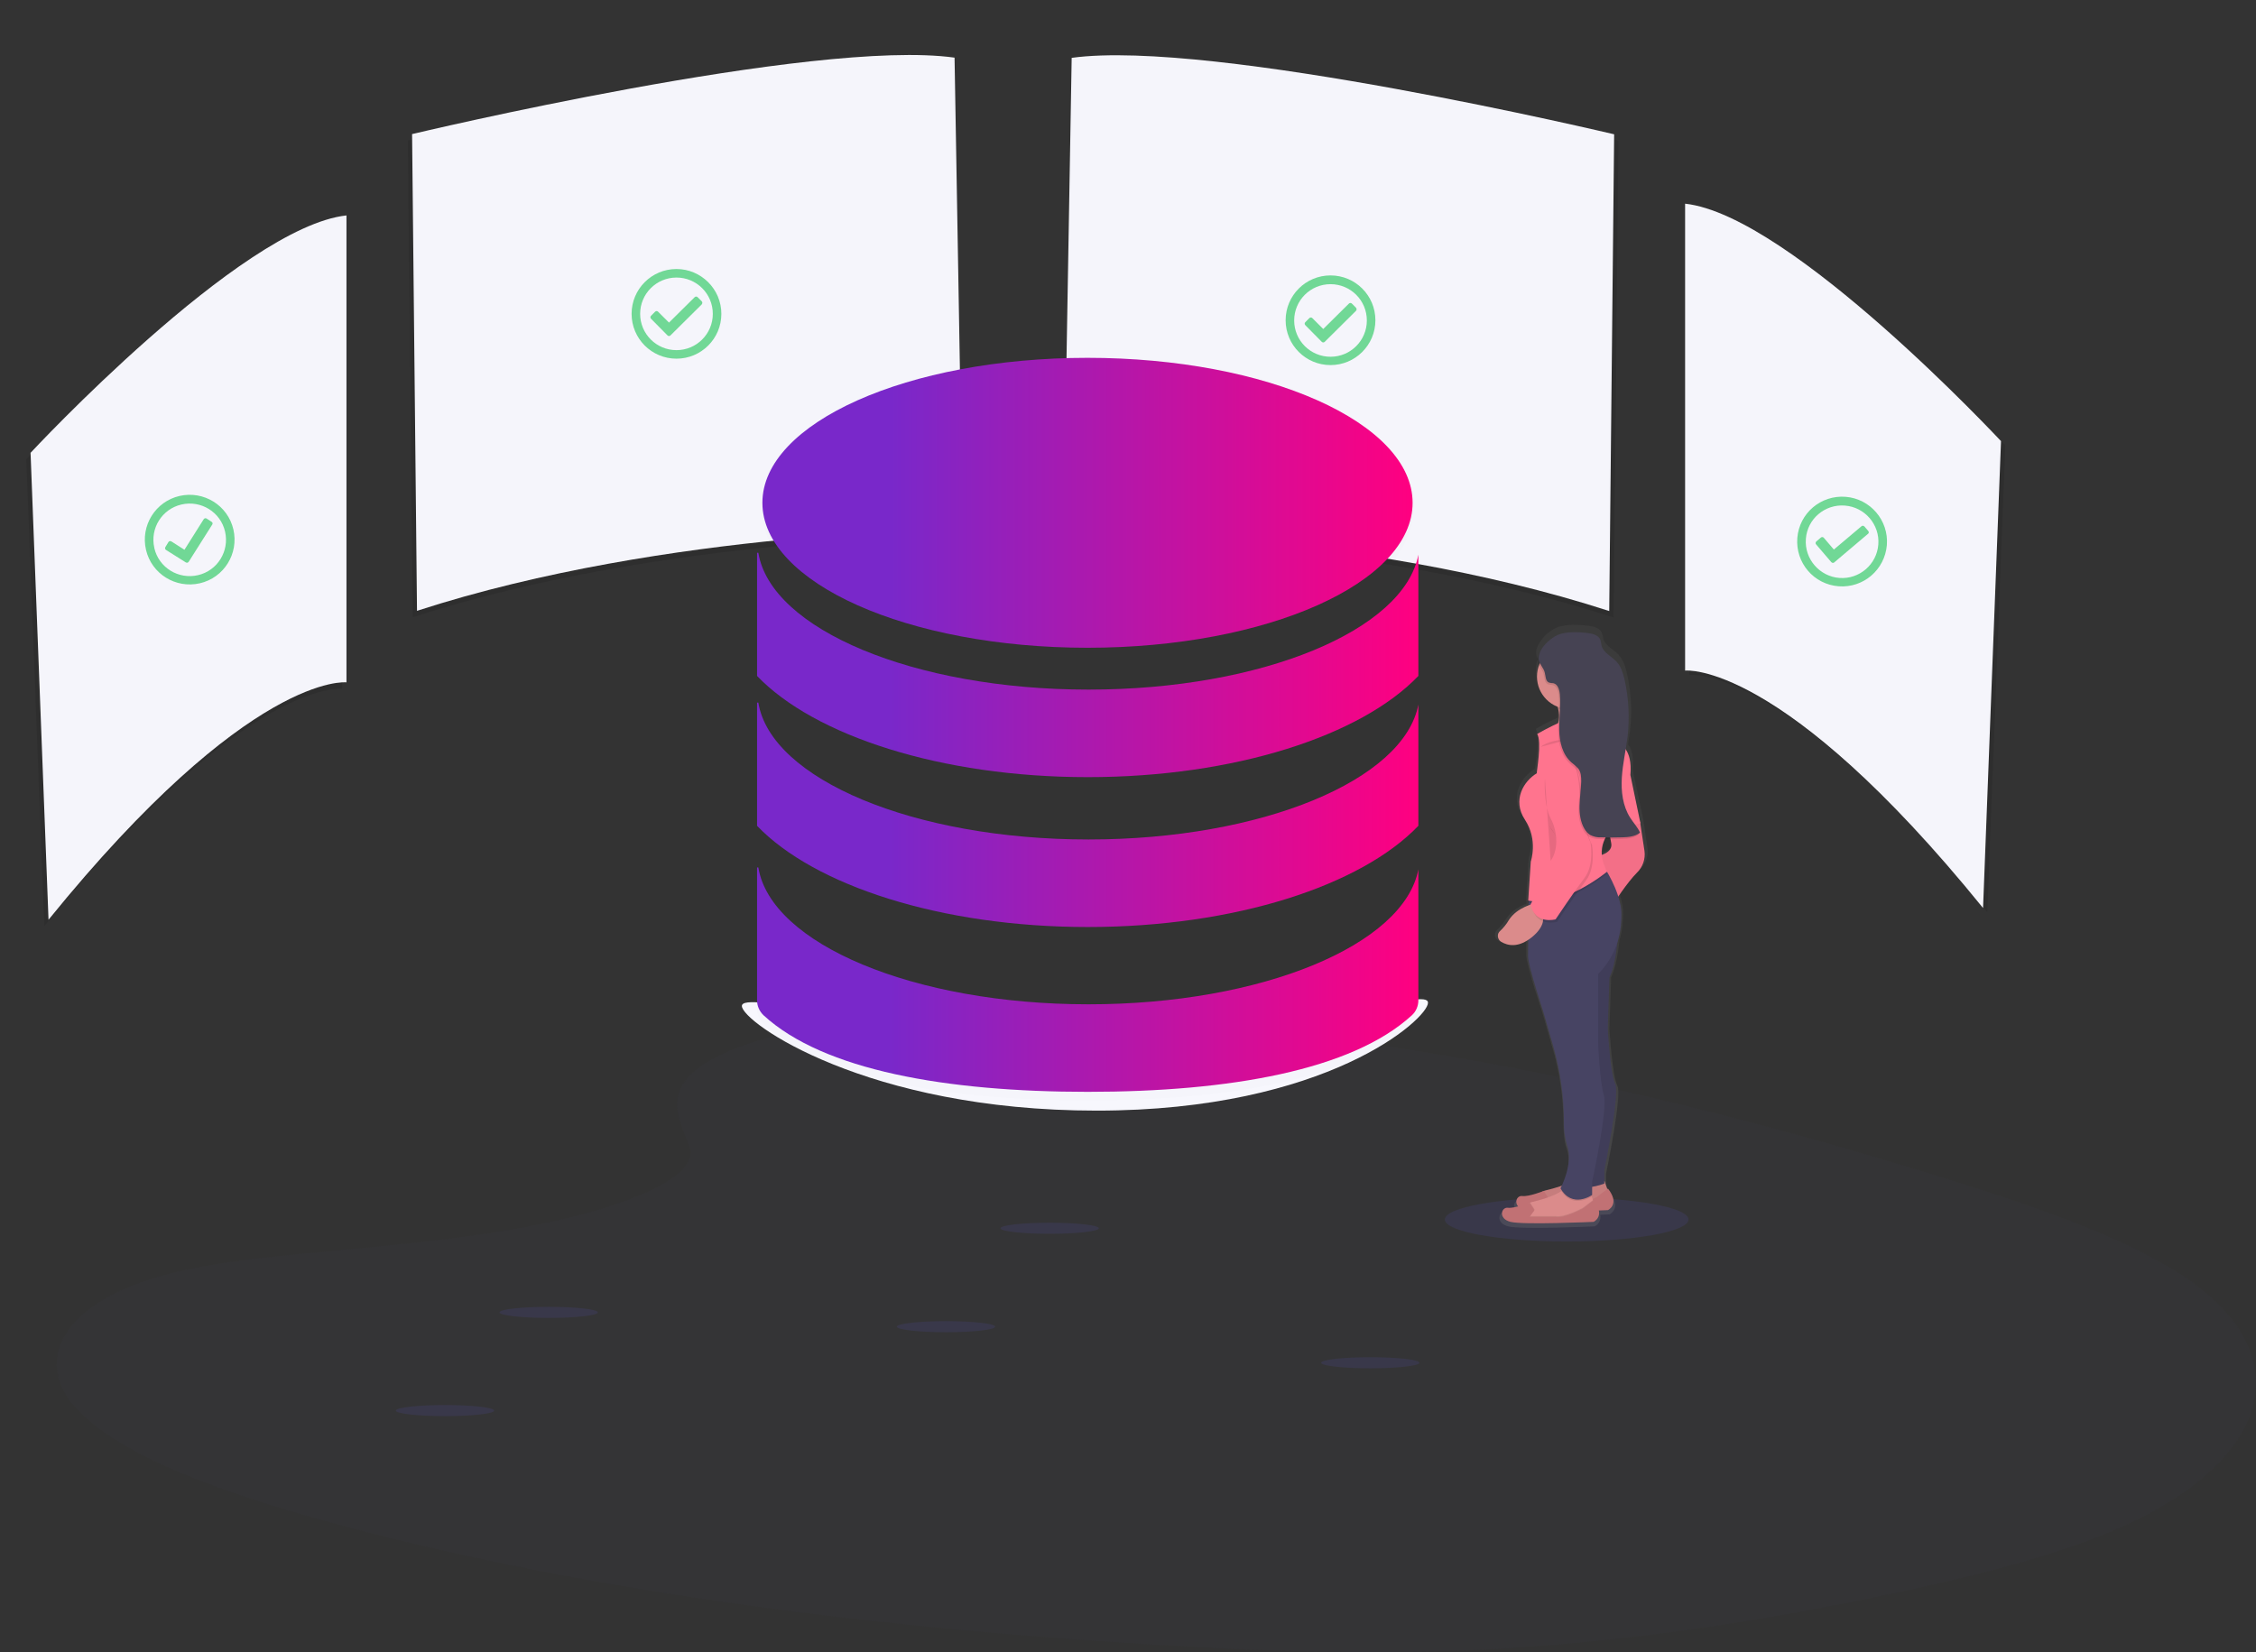 <svg width="441" height="323" viewBox="0 0 441 323" fill="none" xmlns="http://www.w3.org/2000/svg">
<rect x="0" y="0" width="441" height="323" fill="#333333" stroke="none"/>
<g clip-path="url(#clip0)">
<path opacity="0.1" d="M143.853 204.954C158.434 199.235 181.33 198.066 202.179 198.525C267.65 199.944 326.729 213.886 377.827 229.623C396.336 235.342 414.553 241.478 426.544 249.325C450.986 265.313 443.758 287.478 409.748 300.626C398.174 305.093 384.178 308.557 369.763 311.605C344.151 317.031 316.534 321.372 287.496 322.624C266.773 323.501 245.799 322.791 225.2 321.539C167.668 318.075 111.18 310.519 63.842 297.454C43.076 291.735 23.523 284.639 14.958 275.414C6.393 266.189 11.866 254.46 33.091 249.033C41.865 246.779 52.352 245.736 62.63 244.775C77.755 243.356 93.088 241.979 106.709 239.099C120.789 236.135 137.46 230.416 134.661 223.863C131.694 216.85 129.271 210.672 143.853 204.954Z" fill="#3F3D56"/>
<path opacity="0.1" d="M210.326 12.564L208.739 104.814C208.739 104.814 266.355 104.814 315.406 120.718L316.367 27.508C316.325 27.508 237.693 8.766 210.326 12.564Z" fill="black"/>
<path d="M209.491 11.312L207.903 103.562C207.903 103.562 265.519 103.562 314.57 119.466L315.531 26.256C315.489 26.256 236.857 7.514 209.491 11.312Z" fill="#F5F5FB"/>
<path opacity="0.1" d="M185.759 12.523L187.347 104.773C187.347 104.773 129.73 104.773 80.679 120.676L79.718 27.466C79.76 27.466 158.392 8.682 185.759 12.523Z" fill="black"/>
<path d="M186.595 11.27L188.182 103.52C188.182 103.52 130.566 103.52 81.515 119.424L80.554 26.214C80.596 26.214 159.228 7.43 186.595 11.27Z" fill="#F5F5FB"/>
<path opacity="0.1" d="M330.238 40.657V131.947C330.238 131.947 349.04 129.734 388.481 178.364L391.991 87.074C391.991 87.116 350.92 42.911 330.238 40.657Z" fill="black"/>
<path d="M329.403 39.822V131.112C329.403 131.112 348.204 128.899 387.645 177.529L391.155 86.239C391.155 86.281 350.084 42.076 329.403 39.822Z" fill="#F5F5FB"/>
<path opacity="0.1" d="M66.892 43.37V134.66C66.892 134.66 48.09 132.448 8.649 181.077L5.139 89.787C5.097 89.829 46.168 45.624 66.892 43.37Z" fill="black"/>
<path d="M67.727 42.118V133.408C67.727 133.408 48.926 131.195 9.484 179.825L5.975 88.535C5.933 88.577 47.004 44.372 67.727 42.118Z" fill="#F5F5FB"/>
<path d="M279.14 196.062C279.14 199.193 259.377 217.142 214.379 217.142C169.381 217.142 145.022 199.819 145.022 196.688C145.022 193.558 170.216 201.28 215.215 201.28C260.213 201.28 279.14 192.932 279.14 196.062Z" fill="#F7F7FD"/>
<path opacity="0.1" d="M205.187 241.227C210.494 241.227 214.797 240.741 214.797 240.142C214.797 239.543 210.494 239.057 205.187 239.057C199.88 239.057 195.578 239.543 195.578 240.142C195.578 240.741 199.88 241.227 205.187 241.227Z" fill="#6C63FF"/>
<path opacity="0.1" d="M267.859 267.525C273.166 267.525 277.469 267.039 277.469 266.439C277.469 265.84 273.166 265.354 267.859 265.354C262.552 265.354 258.249 265.84 258.249 266.439C258.249 267.039 262.552 267.525 267.859 267.525Z" fill="#6C63FF"/>
<path opacity="0.1" d="M184.923 260.47C190.231 260.47 194.533 259.984 194.533 259.385C194.533 258.786 190.231 258.3 184.923 258.3C179.616 258.3 175.314 258.786 175.314 259.385C175.314 259.984 179.616 260.47 184.923 260.47Z" fill="#6C63FF"/>
<path opacity="0.1" d="M107.252 257.674C112.56 257.674 116.862 257.188 116.862 256.588C116.862 255.989 112.56 255.503 107.252 255.503C101.945 255.503 97.643 255.989 97.643 256.588C97.643 257.188 101.945 257.674 107.252 257.674Z" fill="#6C63FF"/>
<path opacity="0.1" d="M86.988 276.875C92.296 276.875 96.598 276.389 96.598 275.789C96.598 275.19 92.296 274.704 86.988 274.704C81.681 274.704 77.379 275.19 77.379 275.789C77.379 276.389 81.681 276.875 86.988 276.875Z" fill="#6C63FF"/>
<g opacity="0.1">
<path opacity="0.1" d="M212.583 128.315C247.68 128.315 276.132 115.626 276.132 99.972C276.132 84.319 247.68 71.629 212.583 71.629C177.485 71.629 149.033 84.319 149.033 99.972C149.033 115.626 177.485 128.315 212.583 128.315Z" fill="black"/>
<path opacity="0.1" d="M277.26 110.115C274.46 124.892 246.676 136.496 212.791 136.496C178.614 136.496 150.663 124.683 148.24 109.74H147.989V133.825C159.144 145.471 183.879 153.611 212.624 153.611C241.37 153.611 266.062 145.513 277.26 133.825V110.115Z" fill="black"/>
<path opacity="0.1" d="M277.26 139.419C274.46 154.195 246.676 165.8 212.791 165.8C178.614 165.8 150.663 153.987 148.24 139.043H147.989V163.128C159.144 174.774 183.879 182.914 212.624 182.914C241.37 182.914 266.062 174.816 277.26 163.128V139.419Z" fill="black"/>
<path opacity="0.1" d="M277.26 171.643C274.46 186.42 246.676 198.024 212.791 198.024C178.614 198.024 150.663 186.211 148.24 171.268H147.989V197.231C147.989 198.358 148.448 199.402 149.284 200.195C160.983 210.923 184.965 215.138 212.624 215.138C240.283 215.138 264.224 210.923 275.965 200.195C276.8 199.443 277.26 198.358 277.26 197.231V171.643Z" fill="black"/>
</g>
<path d="M212.583 126.645C247.68 126.645 276.132 113.956 276.132 98.302C276.132 82.649 247.68 69.96 212.583 69.96C177.485 69.96 149.033 82.649 149.033 98.302C149.033 113.956 177.485 126.645 212.583 126.645Z" fill="url(#paint0_linear)"/>
<path d="M277.26 108.446C274.46 123.223 246.676 134.827 212.791 134.827C178.614 134.827 150.663 123.014 148.24 108.07H147.989V132.155C159.144 143.802 183.879 151.941 212.624 151.941C241.37 151.941 266.062 143.843 277.26 132.155V108.446Z" fill="url(#paint1_linear)"/>
<path d="M277.26 137.749C274.46 152.525 246.676 164.13 212.791 164.13C178.614 164.13 150.663 152.317 148.24 137.373H147.989V161.458C159.144 173.104 183.879 181.244 212.624 181.244C241.37 181.244 266.062 173.146 277.26 161.458V137.749Z" fill="url(#paint2_linear)"/>
<path d="M277.26 169.974C274.46 184.751 246.676 196.355 212.791 196.355C178.614 196.355 150.663 184.542 148.24 169.598H147.989V195.562C147.989 196.689 148.448 197.732 149.284 198.525C160.983 209.253 184.965 213.469 212.624 213.469C240.283 213.469 264.224 209.253 275.965 198.525C276.8 197.774 277.26 196.689 277.26 195.562V169.974Z" fill="url(#paint3_linear)"/>
<path opacity="0.1" d="M306.256 242.73C319.409 242.73 330.071 240.805 330.071 238.431C330.071 236.056 319.409 234.131 306.256 234.131C293.103 234.131 282.441 236.056 282.441 238.431C282.441 240.805 293.103 242.73 306.256 242.73Z" fill="#6C63FF"/>
<path d="M292.886 183.874C294.097 184.583 295.978 185.042 298.359 183.498V186.879C298.526 189.217 301.409 197.649 301.409 197.649L303.415 204.619C304.877 209.545 305.629 214.638 305.629 219.772C305.629 221.483 305.796 223.236 306.256 224.53C307.342 227.452 305.838 231.209 305.169 232.587C304.083 232.962 302.955 233.254 301.827 233.505C301.743 233.547 301.618 233.547 301.535 233.588C301.535 233.588 298.484 234.799 297.147 234.632C296.145 234.507 295.518 235.759 296.312 236.677C295.643 236.886 294.975 236.97 294.306 236.928C292.969 236.761 292.259 239.098 294.808 239.766C297.356 240.434 311.729 239.766 311.729 239.766C312.565 239.349 312.983 238.43 312.815 237.512L314.612 237.429C314.612 237.429 317.161 236.26 314.612 233.129L314.487 233.213L313.944 231.627V229.498C313.944 229.498 317.161 214.053 316.158 212.258C315.155 210.463 314.612 201.113 314.612 201.113L314.946 191.012C315.865 189.133 316.325 186.169 316.576 183.832C316.91 182.747 317.119 181.578 317.202 180.451C317.244 179.908 317.286 179.324 317.286 178.739C317.286 177.445 317.077 176.151 316.659 174.899C317.787 173.188 319.083 171.601 320.503 170.099C321.673 169.013 322.258 167.386 322.049 165.799L321.213 160.164L319.166 150.563C319.417 147.892 318.874 146.348 318.247 145.513C318.372 144.636 318.539 143.801 318.623 142.925C319.083 139.168 318.874 135.369 318.038 131.654C317.746 130.36 317.328 129.066 316.45 128.065C315.406 126.937 313.776 126.27 313.4 124.85C313.359 124.475 313.275 124.099 313.15 123.765C312.774 122.805 311.604 122.471 310.559 122.346C308.721 122.137 306.089 121.97 304.334 122.68C302.788 123.348 301.534 124.558 300.741 126.019C300.365 126.645 300.197 127.355 300.323 128.106C300.365 128.357 300.49 128.607 300.615 128.816C299.404 132.114 301.075 135.787 304.334 137.039C304.376 137.164 304.417 137.29 304.459 137.415C304.543 137.707 304.585 137.999 304.626 138.333C304.585 138.917 304.543 139.502 304.543 140.086L304.459 140.337C302.997 140.963 301.576 141.714 300.198 142.507C301.2 144.01 300.03 150.313 300.03 150.313C297.482 151.816 294.975 155.614 297.649 159.58C300.323 163.545 298.819 167.886 298.819 167.886L298.401 174.356L298.317 175.65H298.359L298.317 176.151H298.401V176.694C297.231 177.111 295.476 177.988 294.432 179.616C293.93 180.409 293.345 181.16 292.677 181.787C292.134 182.246 292.05 183.081 292.552 183.623C292.635 183.707 292.76 183.79 292.886 183.874ZM313.317 166.634C313.233 165.507 313.442 164.38 313.902 163.378H315.113C315.155 163.629 315.197 163.921 315.239 164.171C315.615 165.674 314.236 166.342 313.317 166.634Z" fill="url(#paint4_linear)"/>
<path d="M313.651 230.917L314.32 232.879L312.189 235.008L305.211 236.636L300.156 236.135L300.49 234.34C300.699 233.547 301.284 232.962 302.078 232.754C304.167 232.253 308.094 231.168 308.93 229.623L313.651 230.917Z" fill="#DB8B8B"/>
<path opacity="0.1" d="M313.651 230.917L314.32 232.879L312.189 235.008L305.211 236.636L300.156 236.135L300.49 234.34C300.699 233.547 301.284 232.962 302.078 232.754C304.167 232.253 308.094 231.168 308.93 229.623L313.651 230.917Z" fill="black"/>
<path d="M301.785 235.634L302.746 234.34L301.785 232.837C301.785 232.837 298.861 234.006 297.565 233.839C296.27 233.672 295.602 235.968 298.067 236.594C300.532 237.22 314.32 236.594 314.32 236.594C314.32 236.594 316.743 235.467 314.32 232.378L312.189 234.006C312.189 234.006 308.596 235.968 306.841 235.634H301.785Z" fill="#C17174"/>
<path d="M297.398 238.389L302.454 238.89L309.431 237.262L311.562 235.133L311.395 234.632L311.144 233.923L310.893 233.213L306.172 231.919C305.922 232.295 305.587 232.629 305.211 232.879C303.665 233.923 300.95 234.674 299.32 235.05C299.237 235.05 299.195 235.091 299.111 235.133C298.777 235.217 298.526 235.425 298.276 235.634C297.983 235.926 297.774 236.26 297.691 236.636L297.398 238.389Z" fill="#DB8B8B"/>
<path opacity="0.1" d="M297.398 238.389L302.454 238.89L309.431 237.262L311.562 235.133L311.395 234.632L309.431 236.135C309.431 236.135 305.838 238.096 304.083 237.762H299.028L299.989 236.469L299.111 235.133C298.777 235.216 298.526 235.425 298.276 235.634C297.983 235.926 297.774 236.26 297.691 236.635L297.398 238.389Z" fill="black"/>
<path d="M298.986 237.93L299.947 236.636L298.986 235.133C298.986 235.133 296.061 236.302 294.766 236.135C293.471 235.968 292.802 238.264 295.267 238.89C297.732 239.516 311.52 238.89 311.52 238.89C311.52 238.89 313.943 237.763 311.52 234.674L309.389 236.302C309.389 236.302 305.796 238.264 304.041 237.93H298.986Z" fill="#C17174"/>
<path d="M303.081 143.676C303.081 143.676 310.894 144.511 309.766 141.255C309.431 140.337 309.348 139.335 309.515 138.375C309.724 137.164 310.183 136.037 310.894 135.077L303.582 136.204C304.042 136.956 304.376 137.749 304.585 138.542C305.42 142.006 303.081 143.676 303.081 143.676Z" fill="#DB8B8B"/>
<path d="M316.409 180.701C316.409 180.701 316.241 187.672 314.612 191.095L314.278 201.03C314.278 201.03 314.779 210.129 315.74 211.924C316.701 213.719 313.609 228.83 313.609 228.83V231.418C313.609 231.418 308.387 233.38 306.924 231.084L308.387 211.757L307.718 184.959L316.409 180.701Z" fill="#474463"/>
<path opacity="0.1" d="M316.409 180.701C316.409 180.701 316.241 187.672 314.612 191.095L314.278 201.03C314.278 201.03 314.779 210.129 315.74 211.924C316.701 213.719 313.609 228.83 313.609 228.83V231.418C313.609 231.418 308.387 233.38 306.924 231.084L308.387 211.757L307.718 184.959L316.409 180.701Z" fill="black"/>
<path d="M319.667 158.286L320.628 160.874L321.464 166.384C321.673 167.928 321.13 169.514 320.002 170.6C318.038 172.561 315.448 176.61 315.448 176.61L312.356 167.344C312.356 167.344 315.448 166.843 314.946 164.756C314.445 162.669 314.612 158.745 314.612 158.745L319.667 158.286Z" fill="#FF748E"/>
<path opacity="0.05" d="M319.709 158.244L320.67 160.832L321.506 166.342C321.715 167.887 321.172 169.473 320.044 170.558C318.08 172.52 315.49 176.569 315.49 176.569L312.398 167.302C312.398 167.302 315.49 166.801 314.988 164.714C314.487 162.627 314.654 158.703 314.654 158.703L319.709 158.244Z" fill="black"/>
<path opacity="0.1" d="M305.211 232.879C307.3 236.176 310.559 234.298 311.144 233.922L310.894 233.213L306.172 231.877C305.922 232.294 305.587 232.628 305.211 232.879Z" fill="black"/>
<path d="M298.693 187.046C298.861 189.3 301.618 197.607 301.618 197.607L303.582 204.411C304.961 209.253 305.713 214.22 305.713 219.229C305.671 220.815 305.88 222.402 306.339 223.904C307.635 227.494 305.044 232.336 305.044 232.336C307.342 236.385 311.228 233.63 311.228 233.63V231.042C311.228 231.042 314.32 216.892 313.526 214.137C312.69 211.382 312.398 203.91 312.398 203.91V190.427C314.988 187.839 316.576 184.374 316.868 180.743C316.91 180.2 316.952 179.658 316.952 179.073C317.077 175.4 314.57 171.101 313.609 169.556C313.359 169.18 313.233 168.972 313.233 168.972L298.861 174.649H298.819V175.191V176.402L298.693 187.046Z" fill="#474463"/>
<path opacity="0.1" d="M303.54 136.204C304 136.956 304.334 137.749 304.543 138.542C306.13 139.168 307.927 139.084 309.473 138.375C309.682 137.164 310.141 136.037 310.852 135.077L303.54 136.204Z" fill="black"/>
<path d="M306.799 138.625C310.306 138.625 313.15 135.784 313.15 132.28C313.15 128.776 310.306 125.936 306.799 125.936C303.291 125.936 300.448 128.776 300.448 132.28C300.448 135.784 303.291 138.625 306.799 138.625Z" fill="#DB8B8B"/>
<path opacity="0.1" d="M298.693 176.485H298.777C305.587 177.905 314.152 170.809 314.152 170.809C313.944 170.433 313.735 170.015 313.568 169.598C313.317 169.222 313.192 169.014 313.192 169.014L298.819 174.691L298.777 175.275L298.693 176.485Z" fill="black"/>
<path d="M300.49 143.509C300.49 143.509 309.598 137.999 312.523 140.254L316.576 145.471C316.576 145.471 319.166 146.306 318.707 151.524L320.67 160.958L314.821 162.419C314.821 162.419 311.395 165.674 314.194 170.391C314.194 170.391 305.587 177.529 298.735 176.068L299.237 168.429C299.237 168.429 300.699 164.214 298.108 160.29C295.518 156.366 297.941 152.651 300.406 151.19C300.323 151.148 301.451 144.97 300.49 143.509Z" fill="#FF748E"/>
<path d="M299.989 176.652C299.989 176.652 296.563 177.32 294.933 179.908C294.474 180.701 293.889 181.411 293.22 182.037C292.677 182.496 292.677 183.331 293.137 183.874C293.22 183.957 293.304 184.041 293.429 184.124C294.724 184.917 296.813 185.376 299.487 183.206C304.083 179.407 299.989 176.652 299.989 176.652Z" fill="#DB8B8B"/>
<path opacity="0.1" d="M305.002 146.598C305.002 146.598 308.261 146.264 309.055 154.738C309.849 163.212 311.186 165.132 311.186 165.132C311.186 165.132 312.022 169.515 310.058 172.103C308.094 174.691 304.376 180.242 304.376 180.242C304.376 180.242 300.323 181.369 299.487 177.32L304.543 167.887C304.543 167.887 305.337 164.631 303.415 162.377C301.493 160.123 299.989 144.97 305.002 146.598Z" fill="black"/>
<path d="M304.71 146.097C304.71 146.097 307.969 145.763 308.763 154.237C309.556 162.711 310.893 164.631 310.893 164.631C310.893 164.631 311.729 169.014 309.765 171.602C307.802 174.19 304.083 179.741 304.083 179.741C304.083 179.741 300.03 180.868 299.195 176.819L304.25 167.386C304.25 167.386 305.086 164.13 303.122 161.876C301.158 159.622 299.654 144.469 304.71 146.097Z" fill="#FF748E"/>
<path opacity="0.1" d="M301.994 152.191C301.994 152.191 301.66 157.242 303.122 159.997C304.585 162.752 304.585 166.342 303.122 168.304" fill="black"/>
<path opacity="0.1" d="M301.2 146.014C301.2 146.014 302.496 144.72 306.256 144.553C310.016 144.386 311.604 143.259 311.604 143.259" fill="black"/>
<path opacity="0.1" d="M310.225 124.099C311.228 124.224 312.356 124.558 312.69 125.477C312.774 125.811 312.857 126.186 312.899 126.562C313.275 127.981 314.863 128.649 315.865 129.734C316.743 130.694 317.119 131.988 317.411 133.241C318.205 136.872 318.414 140.587 317.996 144.302C317.662 147.016 317.035 149.645 316.826 152.359C316.617 155.072 316.993 157.91 318.456 160.206C319.083 161.166 319.918 162.043 320.378 163.128C319.459 163.879 318.163 164.005 316.952 164.046C315.573 164.088 314.152 164.088 312.774 164.046C312.022 164.088 311.311 163.921 310.643 163.587C310.183 163.295 309.807 162.878 309.515 162.377C308.721 161.041 308.512 159.371 308.554 157.827C308.595 156.282 308.846 154.696 308.888 153.11C308.971 152.233 308.763 151.399 308.345 150.647C307.927 150.188 307.467 149.771 306.966 149.395C305.211 147.85 304.626 145.388 304.584 143.05C304.543 140.713 304.919 138.417 304.71 136.079C304.626 135.161 304.292 134.076 303.415 133.909C303.122 133.909 302.871 133.867 302.579 133.783C301.869 133.491 301.952 132.489 301.743 131.78C301.534 130.945 300.824 130.319 300.615 129.484C300.156 127.522 302.663 125.185 304.292 124.475C305.921 123.765 308.47 123.891 310.225 124.099Z" fill="black"/>
<path d="M310.392 123.765C311.395 123.89 312.523 124.224 312.857 125.143C312.941 125.477 313.024 125.852 313.066 126.228C313.442 127.647 315.03 128.315 316.033 129.4C316.91 130.36 317.286 131.654 317.578 132.907C318.372 136.538 318.581 140.253 318.163 143.968C317.829 146.682 317.202 149.311 317.035 152.025C316.868 154.738 317.202 157.576 318.665 159.872C319.291 160.874 320.127 161.709 320.587 162.794C319.667 163.545 318.372 163.671 317.161 163.712C315.782 163.754 314.361 163.754 312.982 163.712C312.23 163.754 311.52 163.587 310.852 163.253C310.392 162.961 310.016 162.544 309.724 162.043C308.93 160.707 308.721 159.037 308.763 157.493C308.804 155.948 309.055 154.362 309.097 152.776C309.097 151.899 309.055 151.023 308.554 150.313C308.136 149.854 307.676 149.437 307.175 149.061C305.42 147.516 304.835 145.054 304.793 142.716C304.752 140.379 305.128 138.083 304.919 135.745C304.835 134.827 304.501 133.742 303.623 133.575C303.331 133.575 303.08 133.533 302.788 133.449C302.078 133.157 302.161 132.155 301.952 131.446C301.743 130.611 301.033 129.985 300.824 129.15C300.365 127.188 302.871 124.851 304.501 124.141C306.13 123.431 308.679 123.557 310.392 123.765Z" fill="#464353"/>
<path opacity="0.7" d="M132.237 52.595C127.391 52.595 123.463 56.519 123.463 61.361C123.463 66.203 127.391 70.126 132.237 70.126C137.084 70.126 141.011 66.203 141.011 61.361C141.011 56.519 137.042 52.595 132.237 52.595ZM132.237 54.264C136.165 54.264 139.34 57.437 139.34 61.361C139.34 65.284 136.165 68.457 132.237 68.457C128.31 68.457 125.135 65.284 125.135 61.361C125.135 57.437 128.31 54.264 132.237 54.264ZM137.167 58.898L136.374 58.105C136.207 57.938 135.956 57.938 135.789 58.105L130.775 63.072L128.644 60.943C128.477 60.776 128.226 60.776 128.059 60.943L127.265 61.736C127.098 61.903 127.098 62.154 127.265 62.321L130.482 65.576C130.65 65.743 130.9 65.743 131.067 65.576L137.167 59.524C137.335 59.315 137.335 59.065 137.167 58.898C137.209 58.898 137.167 58.898 137.167 58.898Z" fill="#3ACC6C"/>
<path opacity="0.7" d="M35.096 96.967C30.375 98.052 27.45 102.769 28.537 107.486C29.623 112.203 34.344 115.125 39.065 114.039C43.787 112.954 46.711 108.237 45.625 103.52C44.539 98.804 39.818 95.882 35.096 96.967ZM35.472 98.637C39.274 97.76 43.118 100.098 43.996 103.938C44.873 107.736 42.533 111.577 38.689 112.453C34.887 113.33 31.043 110.992 30.166 107.152V107.11C29.289 103.312 31.67 99.513 35.472 98.637ZM41.363 102.018L40.402 101.392C40.194 101.266 39.943 101.308 39.818 101.517L36.057 107.486L33.508 105.858C33.3 105.733 33.049 105.775 32.924 105.983L32.339 106.943C32.213 107.152 32.255 107.403 32.464 107.528L36.308 109.949C36.517 110.074 36.767 110.032 36.893 109.824L41.489 102.56C41.614 102.393 41.572 102.143 41.363 102.018Z" fill="#3ACC6C"/>
<path opacity="0.7" d="M260.088 53.847C255.241 53.847 251.314 57.771 251.314 62.613C251.314 67.455 255.241 71.379 260.088 71.379C264.934 71.379 268.862 67.455 268.862 62.613C268.862 57.771 264.934 53.847 260.088 53.847ZM260.088 55.559C264.015 55.559 267.19 58.731 267.19 62.655C267.19 66.579 264.015 69.751 260.088 69.751C256.16 69.751 252.985 66.579 252.985 62.655C252.985 58.731 256.16 55.559 260.088 55.559ZM265.06 60.15L264.266 59.357C264.099 59.19 263.848 59.19 263.681 59.357L258.667 64.324L256.536 62.196C256.369 62.029 256.118 62.029 255.951 62.196L255.157 62.989C254.99 63.156 254.99 63.406 255.157 63.573L258.375 66.829C258.542 66.996 258.792 66.996 258.96 66.829L265.06 60.776C265.227 60.609 265.227 60.359 265.06 60.15C265.06 60.192 265.06 60.192 265.06 60.15Z" fill="#3ACC6C"/>
<path opacity="0.7" d="M360.78 97.134C355.934 96.758 351.714 100.348 351.338 105.19C350.962 110.032 354.555 114.248 359.401 114.624C364.248 115 368.426 111.41 368.844 106.568C369.22 101.726 365.585 97.51 360.78 97.134ZM360.613 98.845C364.54 99.138 367.465 102.56 367.173 106.442C366.88 110.366 363.454 113.288 359.569 112.996C355.683 112.704 352.716 109.281 353.009 105.399V105.357C353.301 101.433 356.727 98.553 360.613 98.845ZM365.209 103.813L364.457 102.936C364.29 102.769 364.039 102.727 363.872 102.894L358.482 107.444L356.519 105.148C356.393 104.981 356.101 104.94 355.934 105.107L355.056 105.858C354.889 106.025 354.847 106.275 355.014 106.442L357.981 109.907C358.148 110.074 358.399 110.116 358.566 109.949L365.125 104.397C365.334 104.272 365.376 104.021 365.209 103.813Z" fill="#3ACC6C"/>
</g>
<defs>
<linearGradient id="paint0_linear" x1="149.033" y1="98.302" x2="276.132" y2="98.302" gradientUnits="userSpaceOnUse">
<stop offset="0.198" stop-color="#7928CA"/>
<stop offset="1" stop-color="#FF0080"/>
</linearGradient>
<linearGradient id="paint1_linear" x1="147.989" y1="130.006" x2="277.26" y2="130.006" gradientUnits="userSpaceOnUse">
<stop offset="0.198" stop-color="#7928CA"/>
<stop offset="1" stop-color="#FF0080"/>
</linearGradient>
<linearGradient id="paint2_linear" x1="147.989" y1="159.308" x2="277.26" y2="159.308" gradientUnits="userSpaceOnUse">
<stop offset="0.198" stop-color="#7928CA"/>
<stop offset="1" stop-color="#FF0080"/>
</linearGradient>
<linearGradient id="paint3_linear" x1="147.989" y1="191.534" x2="277.26" y2="191.534" gradientUnits="userSpaceOnUse">
<stop offset="0.198" stop-color="#7928CA"/>
<stop offset="1" stop-color="#FF0080"/>
</linearGradient>
<linearGradient id="paint4_linear" x1="307.155" y1="240.063" x2="307.155" y2="122.166" gradientUnits="userSpaceOnUse">
<stop stop-color="#808080" stop-opacity="0.25"/>
<stop offset="0.54" stop-color="#808080" stop-opacity="0.12"/>
<stop offset="1" stop-color="#808080" stop-opacity="0.1"/>
</linearGradient>
<clipPath id="clip0">
<rect width="441" height="323" fill="white"/>
</clipPath>
</defs>
</svg>
